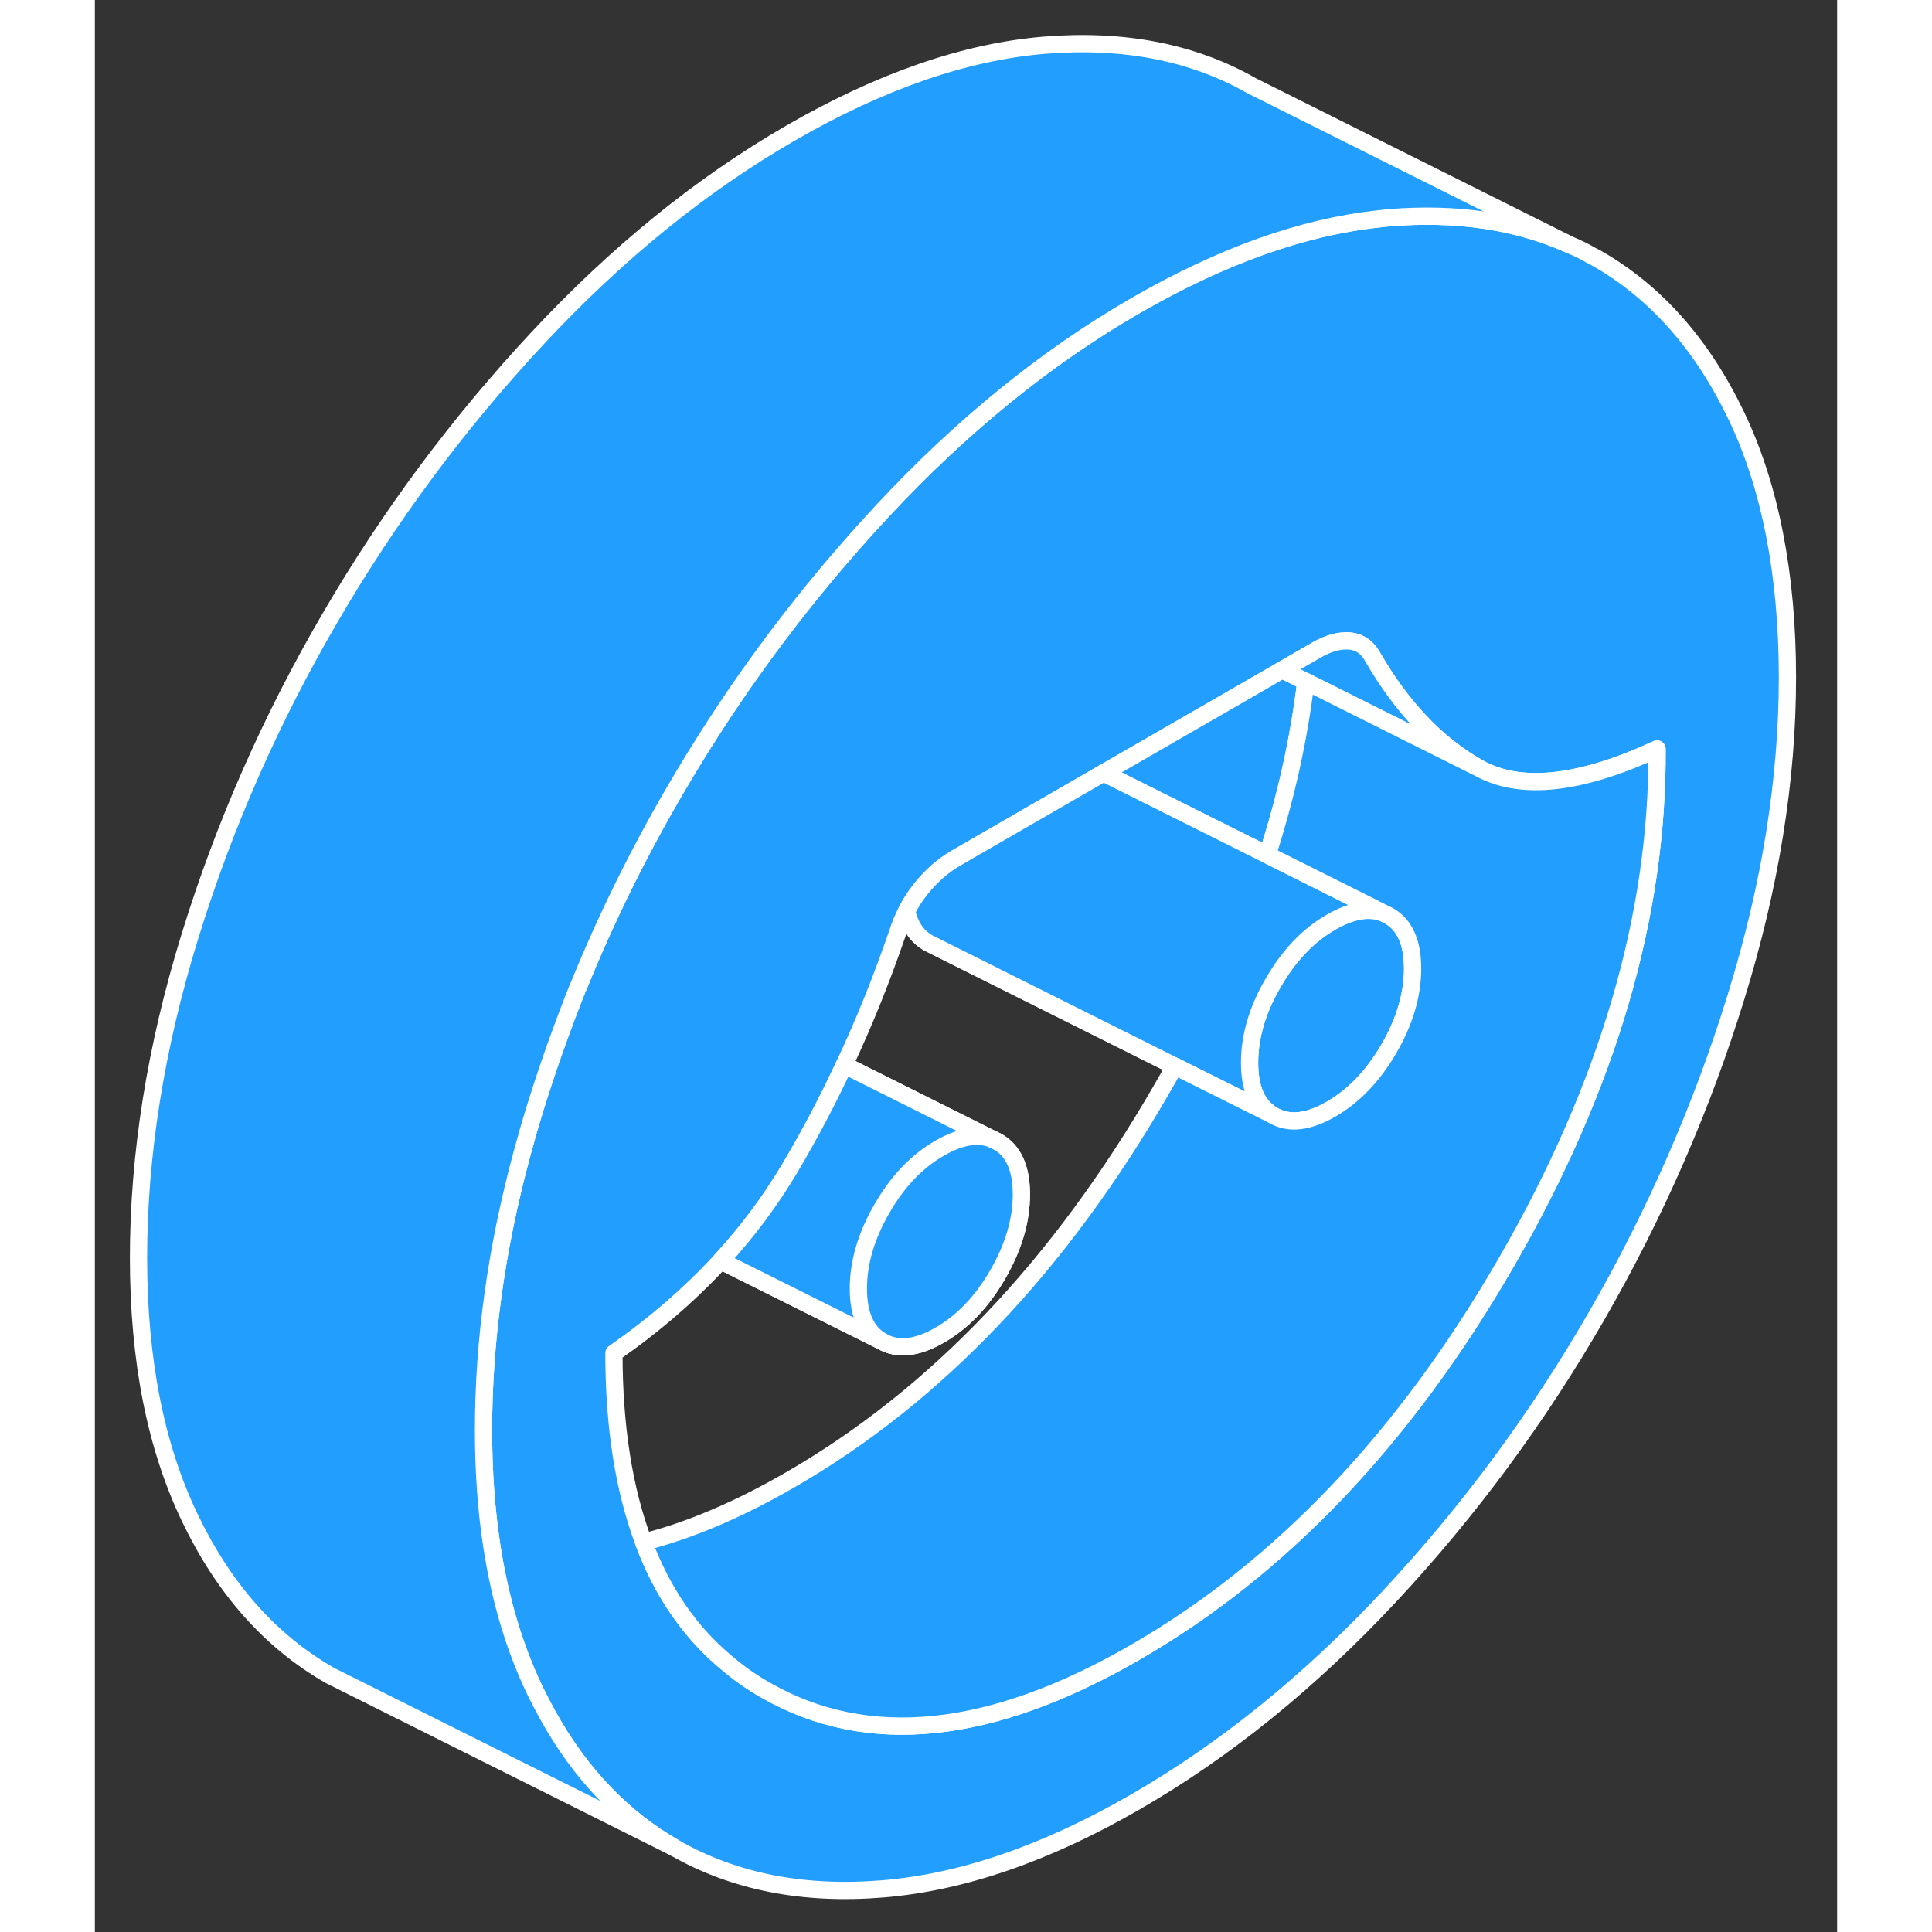 <svg width="48" height="48" viewBox="0 0 101 112" fill="#229EFF" xmlns="http://www.w3.org/2000/svg" stroke-width="1px" stroke-linecap="round" stroke-linejoin="round"><rect x="0" y="0" width="101" height="112" fill="#333333" stroke="none"/><path d="M52.34 66.19L52.06 66.05C51.2 65.7 50.18 65.87 48.99 66.55C47.66 67.31 46.54 68.48 45.63 70.06C44.72 71.63 44.26 73.18 44.26 74.7C44.26 76.22 44.72 77.24 45.63 77.76C46.54 78.28 47.66 78.16 48.99 77.39C50.31 76.63 51.43 75.46 52.34 73.88C53.25 72.31 53.71 70.76 53.71 69.24C53.71 67.72 53.25 66.71 52.34 66.19Z" stroke="white" stroke-linejoin="round"/><path d="M52.34 66.19L52.06 66.05L43.44 61.74C42.48 63.82 41.42 65.81 40.29 67.72C39.16 69.62 37.82 71.42 36.28 73.09L45.63 77.76C46.54 78.28 47.66 78.16 48.99 77.39C50.31 76.63 51.43 75.46 52.34 73.88C53.25 72.31 53.71 70.76 53.71 69.24C53.71 67.72 53.25 66.71 52.34 66.19ZM75.02 53.09L74.74 52.95L73.59 52.37L58.47 44.81L56.39 46.01L49.93 49.74C49.17 50.18 48.5 50.77 47.9 51.51C47.58 51.91 47.3 52.34 47.06 52.81C47.24 53.67 47.66 54.29 48.31 54.66L48.59 54.8L62.59 61.8L68.04 64.52L68.31 64.66C69.22 65.19 70.34 65.06 71.66 64.3C72.98 63.54 74.1 62.37 75.02 60.79C75.93 59.22 76.39 57.67 76.39 56.15C76.39 54.63 75.93 53.61 75.02 53.09Z" stroke="white" stroke-linejoin="round"/><path d="M95.14 24.07C93.16 19.94 90.46 16.91 87.06 14.97L86.75 14.81C86.36 14.58 85.97 14.39 85.56 14.22L85.46 14.17L85.41 14.15C82.38 12.81 78.94 12.31 75.06 12.62C74.85 12.64 74.64 12.66 74.42 12.69C70.01 13.16 65.31 14.84 60.32 17.72C55.16 20.7 50.28 24.66 45.68 29.59C45 30.32 44.34 31.05 43.69 31.8C39.91 36.12 36.56 40.8 33.63 45.82C31.48 49.51 29.61 53.3 28.03 57.2H28.02C27.09 59.53 26.25 61.89 25.51 64.28C25.24 65.15 24.99 66.02 24.76 66.88C23.27 72.38 22.53 77.72 22.53 82.91C22.53 85.3 22.69 87.53 23.01 89.62C23.49 92.73 24.32 95.52 25.51 98C25.75 98.49 26 98.97 26.26 99.44C28.15 102.84 30.61 105.41 33.63 107.13C37.06 109.09 41.08 109.88 45.68 109.5C50.28 109.12 55.16 107.44 60.32 104.46C65.55 101.44 70.46 97.46 75.06 92.53C79.66 87.6 83.66 82.18 87.06 76.28C90.46 70.38 93.16 64.21 95.14 57.79C97.13 51.37 98.12 45.19 98.12 39.27C98.12 33.35 97.13 28.2 95.14 24.07ZM81.82 73.18C75.93 83.38 68.76 90.91 60.32 95.78C51.95 100.62 44.81 101.36 38.92 98C38.09 97.53 37.33 97 36.62 96.39C34.5 94.63 32.89 92.29 31.81 89.4C30.67 86.36 30.09 82.71 30.09 78.44C32.42 76.82 34.49 75.03 36.28 73.09C37.82 71.42 39.16 69.62 40.29 67.72C41.42 65.81 42.48 63.82 43.44 61.74C44.59 59.31 45.61 56.76 46.53 54.09C46.67 53.64 46.85 53.21 47.06 52.81C47.3 52.34 47.58 51.91 47.9 51.51C48.5 50.77 49.17 50.18 49.93 49.74L56.39 46.01L58.47 44.81L68.84 38.83L70.36 37.95L70.81 37.69C71.5 37.29 72.15 37.11 72.75 37.16C73.35 37.22 73.8 37.55 74.12 38.16C74.91 39.52 75.79 40.72 76.73 41.73C77.81 42.9 78.99 43.83 80.26 44.54C82.65 45.86 86.09 45.49 90.56 43.42C90.62 53.06 87.71 62.99 81.82 73.18Z" stroke="white" stroke-linejoin="round"/><path d="M70.2 39.51C69.8 42.83 69.06 46.18 67.97 49.56L58.47 44.81L68.84 38.83L70.2 39.51Z" stroke="white" stroke-linejoin="round"/><path d="M80.26 44.54L76.52 42.67L70.2 39.51L68.84 38.83L70.36 37.95L70.81 37.69C71.5 37.29 72.15 37.11 72.75 37.16C73.35 37.22 73.8 37.55 74.12 38.16C74.91 39.52 75.79 40.72 76.73 41.73C77.81 42.9 78.99 43.83 80.26 44.54Z" stroke="white" stroke-linejoin="round"/><path d="M52.06 66.05C51.2 65.7 50.18 65.87 48.99 66.55C47.66 67.31 46.54 68.48 45.63 70.06C44.72 71.63 44.26 73.18 44.26 74.7C44.26 76.22 44.72 77.24 45.63 77.76L36.28 73.09C37.82 71.42 39.16 69.62 40.29 67.72C41.42 65.81 42.48 63.82 43.44 61.74L52.06 66.05Z" stroke="white" stroke-linejoin="round"/><path d="M76.39 56.15C76.39 57.67 75.93 59.22 75.02 60.79C74.1 62.37 72.98 63.54 71.66 64.3C70.34 65.06 69.22 65.19 68.31 64.66C68.22 64.61 68.14 64.56 68.06 64.49C67.31 63.94 66.94 62.98 66.94 61.61C66.94 60.09 67.39 58.54 68.31 56.97C69.22 55.39 70.34 54.22 71.66 53.46C72.3 53.09 72.89 52.87 73.43 52.8C73.9 52.74 74.33 52.79 74.74 52.95L75.02 53.09C75.93 53.61 76.39 54.63 76.39 56.15Z" stroke="white" stroke-linejoin="round"/><path d="M73.59 52.37C73.54 52.51 73.48 52.66 73.43 52.8C72.89 52.87 72.3 53.09 71.66 53.46C70.34 54.22 69.22 55.39 68.31 56.97C67.39 58.54 66.94 60.09 66.94 61.61C66.94 62.98 67.31 63.94 68.06 64.49C68.06 64.5 68.05 64.51 68.04 64.52L62.59 61.8L48.59 54.8L48.31 54.66C47.66 54.29 47.24 53.67 47.06 52.81C47.3 52.34 47.58 51.91 47.9 51.51C48.5 50.77 49.17 50.18 49.93 49.74L56.39 46.01L58.47 44.81L73.59 52.37Z" stroke="white" stroke-linejoin="round"/><path d="M90.56 43.42C90.62 53.06 87.71 62.99 81.82 73.18C75.93 83.38 68.76 90.91 60.32 95.78C51.95 100.62 44.81 101.36 38.92 98C38.09 97.53 37.33 97 36.62 96.39C34.5 94.63 32.89 92.29 31.81 89.4C34.49 88.72 37.33 87.51 40.32 85.78C48.76 80.91 55.93 73.38 61.82 63.18C62.09 62.72 62.35 62.26 62.59 61.8L68.04 64.52L68.31 64.66C69.22 65.19 70.34 65.06 71.66 64.3C72.98 63.54 74.1 62.37 75.02 60.79C75.93 59.22 76.39 57.67 76.39 56.15C76.39 54.63 75.93 53.61 75.02 53.09L74.74 52.95L73.59 52.37L67.97 49.56C69.06 46.18 69.8 42.83 70.2 39.51L76.52 42.67L80.26 44.54C82.65 45.86 86.09 45.49 90.56 43.42Z" stroke="white" stroke-linejoin="round"/><path d="M85.41 14.15C82.38 12.81 78.94 12.31 75.06 12.62C74.85 12.64 74.64 12.66 74.42 12.69C70.01 13.16 65.31 14.84 60.32 17.72C55.16 20.7 50.28 24.66 45.68 29.59C45 30.32 44.34 31.05 43.69 31.8C39.91 36.12 36.56 40.8 33.63 45.82C31.48 49.51 29.61 53.3 28.03 57.2H28.02C27.09 59.53 26.25 61.89 25.51 64.28C25.24 65.15 24.99 66.02 24.76 66.88C23.27 72.38 22.53 77.72 22.53 82.91C22.53 85.3 22.69 87.53 23.01 89.62C23.49 92.73 24.32 95.52 25.51 98C25.75 98.49 26 98.97 26.26 99.44C28.15 102.84 30.61 105.41 33.63 107.13L13.63 97.13C10.2 95.17 7.49 92.13 5.51 88C3.52 83.86 2.53 78.84 2.53 72.91C2.53 66.98 3.52 60.7 5.51 54.28C7.49 47.85 10.2 41.7 13.63 35.82C17.06 29.93 21.08 24.52 25.68 19.59C30.28 14.66 35.16 10.7 40.32 7.72C45.55 4.7 50.46 3 55.06 2.62C59.66 2.25 63.66 3.03 67.06 4.97L67.1 4.99L85.41 14.15Z" stroke="white" stroke-linejoin="round"/><path d="M52.34 66.19L52.06 66.05" stroke="white" stroke-linejoin="round"/></svg>